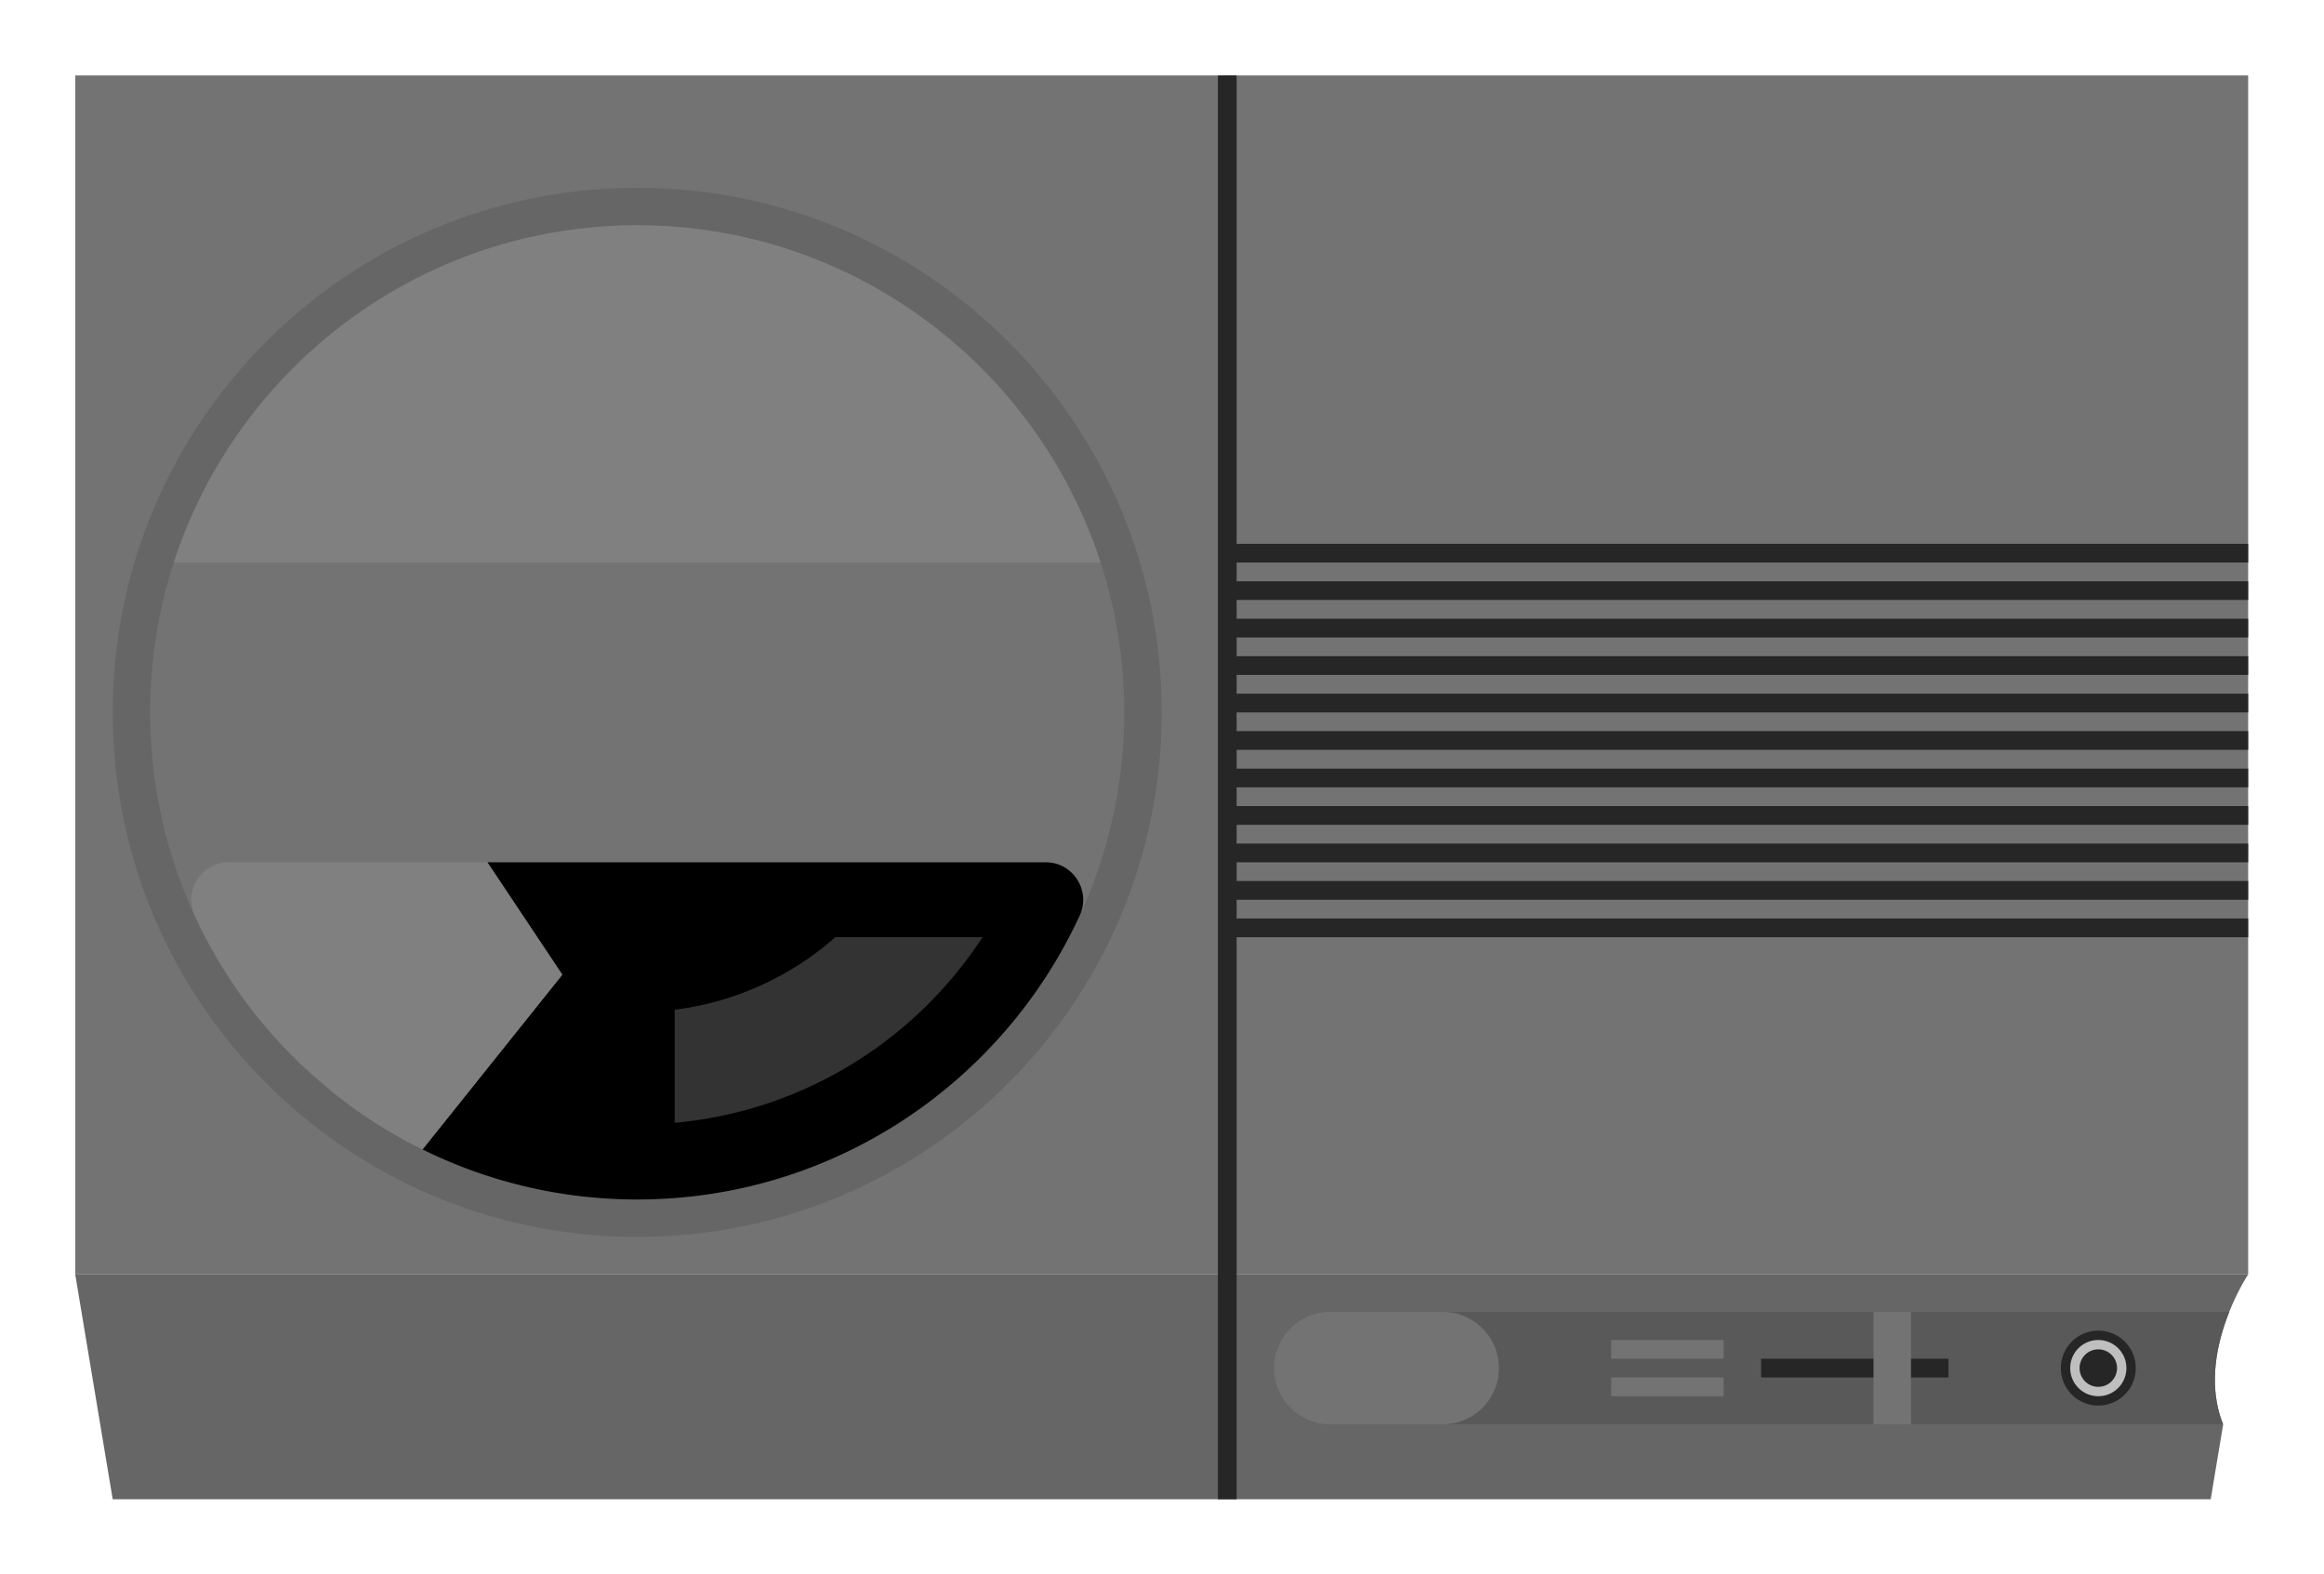 <svg xmlns="http://www.w3.org/2000/svg" xml:space="preserve" width="330.757" height="224"><defs><clipPath id="a" clipPathUnits="userSpaceOnUse"><path d="M0 256h256V0H0Z"/></clipPath><clipPath id="b" clipPathUnits="userSpaceOnUse"><path d="M3.966 212h248.068V44H3.966Z"/></clipPath></defs><g clip-path="url(#a)" transform="matrix(1.333 0 0 -1.333 -5.288 282.667)"><g clip-path="url(#b)" style="opacity:.5"><path d="M-1.371-2.902c-.039-.098-.077-.202-.116-.302.039.1.077.204.116.302m-1.525-7.61.006-.236-.006.235zm.366 3.801q.028.143.06.285zm7.642-2.978q.018.257.062.598l.021.163q.047.304.108.593l.036.17q.071.322.156.631l.029.101.026.086q.087.303.182.59l.038.106.032.093q.086.245.176.478l.052.139.031.077a17 17 0 0 0 1.268 2.558l1.389 2.023-.069 2.381v136h-248V.436l.109-.654 4-24 1.115-6.684H3.427l1.114 6.684 1.33 7.983.37 2.219-.792 1.964-.026.068-.014.035-.014.035c-.024.06-.066.178-.125.395l-.038.13a5 5 0 0 0-.07.37l-.016.106q-.03.24-.041.449l-.002.146q-.007.31.002.533z" style="fill:#fff;fill-opacity:1;fill-rule:nonzero;stroke:none" transform="translate(243.316 74.902)"/></g><path d="M0 0h-232l4-24H-4l1.33 7.982C-5.695-8.543 0 0 0 0" style="fill:#666;fill-opacity:1;fill-rule:nonzero;stroke:none" transform="translate(244 76)"/><path d="M244 76H12v128h232z" style="fill:#737373;fill-opacity:1;fill-rule:nonzero;stroke:none"/><path d="M0 0c-30.928 0-56-25.072-56-56s25.072-56 56-56 56 25.072 56 56S30.928 0 0 0" style="fill:#666;fill-opacity:1;fill-rule:nonzero;stroke:none" transform="translate(72 192)"/><path d="M0 0c28.673 0 52-23.327 52-52s-23.327-52-52-52-52 23.327-52 52S-28.673 0 0 0" style="fill:#737373;fill-opacity:1;fill-rule:nonzero;stroke:none" transform="translate(72 188)"/><path d="M0 0v2h-108v50h-2v-152h2v60H0v2h-108v2H0v2h-108v2H0v2h-108v2H0v2h-108v2H0v2h-108v2H0v2h-108v2H0v2h-108v2H0v2h-108v2H0v2h-108v2H0v2h-108v2z" style="fill:#262626;fill-opacity:1;fill-rule:nonzero;stroke:none" transform="translate(244 152)"/><path d="m0 0 8-12-14.924-18.655A51.64 51.64 0 0 1 16-36c20.932 0 39.007 12.436 47.244 30.305C64.468-3.037 62.539 0 59.612 0Z" style="fill:#000;fill-opacity:1;fill-rule:nonzero;stroke:none" transform="translate(56 120)"/><path d="M0 0c-6.766 20.866-26.379 36-49.471 36s-42.705-15.134-49.47-36Z" style="fill:gray;fill-opacity:1;fill-rule:nonzero;stroke:none" transform="translate(121.47 152)"/><path d="m0 0 3.028-2.649a52 52 0 0 1 9.721-6.22L27.673 9.786l-8 12H-7.939c-2.935 0-4.853-3.047-3.624-5.71A52.3 52.3 0 0 1 0 0" style="fill:gray;fill-opacity:1;fill-rule:nonzero;stroke:none" transform="translate(36.327 98.214)"/><path d="M0 0a31.9 31.9 0 0 0-17.149-7.742v-12.069C-3.379-18.569 8.554-10.981 15.72 0Z" style="fill:#333;fill-opacity:1;fill-rule:nonzero;stroke:none" transform="translate(93.149 112)"/><path d="M0 0h-89.979v-12H-.655C-2.365-7.753-1.268-3.17 0 0" style="fill:#595959;fill-opacity:1;fill-rule:nonzero;stroke:none" transform="translate(241.98 72)"/><path d="M0 0h-12a6 6 0 0 0 0 12H0A6 6 0 0 0 0 0" style="fill:#737373;fill-opacity:1;fill-rule:nonzero;stroke:none" transform="translate(158 60)"/><path d="M188 67h-12v2h12zm0-4h-12v2h12z" style="fill:#737373;fill-opacity:1;fill-rule:nonzero;stroke:none"/><path d="M212 65h-20v2h20z" style="fill:#262626;fill-opacity:1;fill-rule:nonzero;stroke:none"/><path d="M204 60h4v12h-4z" style="fill:#737373;fill-opacity:1;fill-rule:nonzero;stroke:none"/><path d="M0 0a4 4 0 1 1 8 0 4 4 0 0 1-8 0" style="fill:#262626;fill-opacity:1;fill-rule:nonzero;stroke:none" transform="translate(224 66)"/><path d="M0 0a3 3 0 1 0-6 0 3 3 0 0 0 6 0" style="fill:#bfbfbf;fill-opacity:1;fill-rule:nonzero;stroke:none" transform="translate(231 66)"/><path d="M0 0a2 2 0 1 0-4.001.001A2 2 0 0 0 0 0" style="fill:#262626;fill-opacity:1;fill-rule:nonzero;stroke:none" transform="translate(230 66)"/></g></svg>